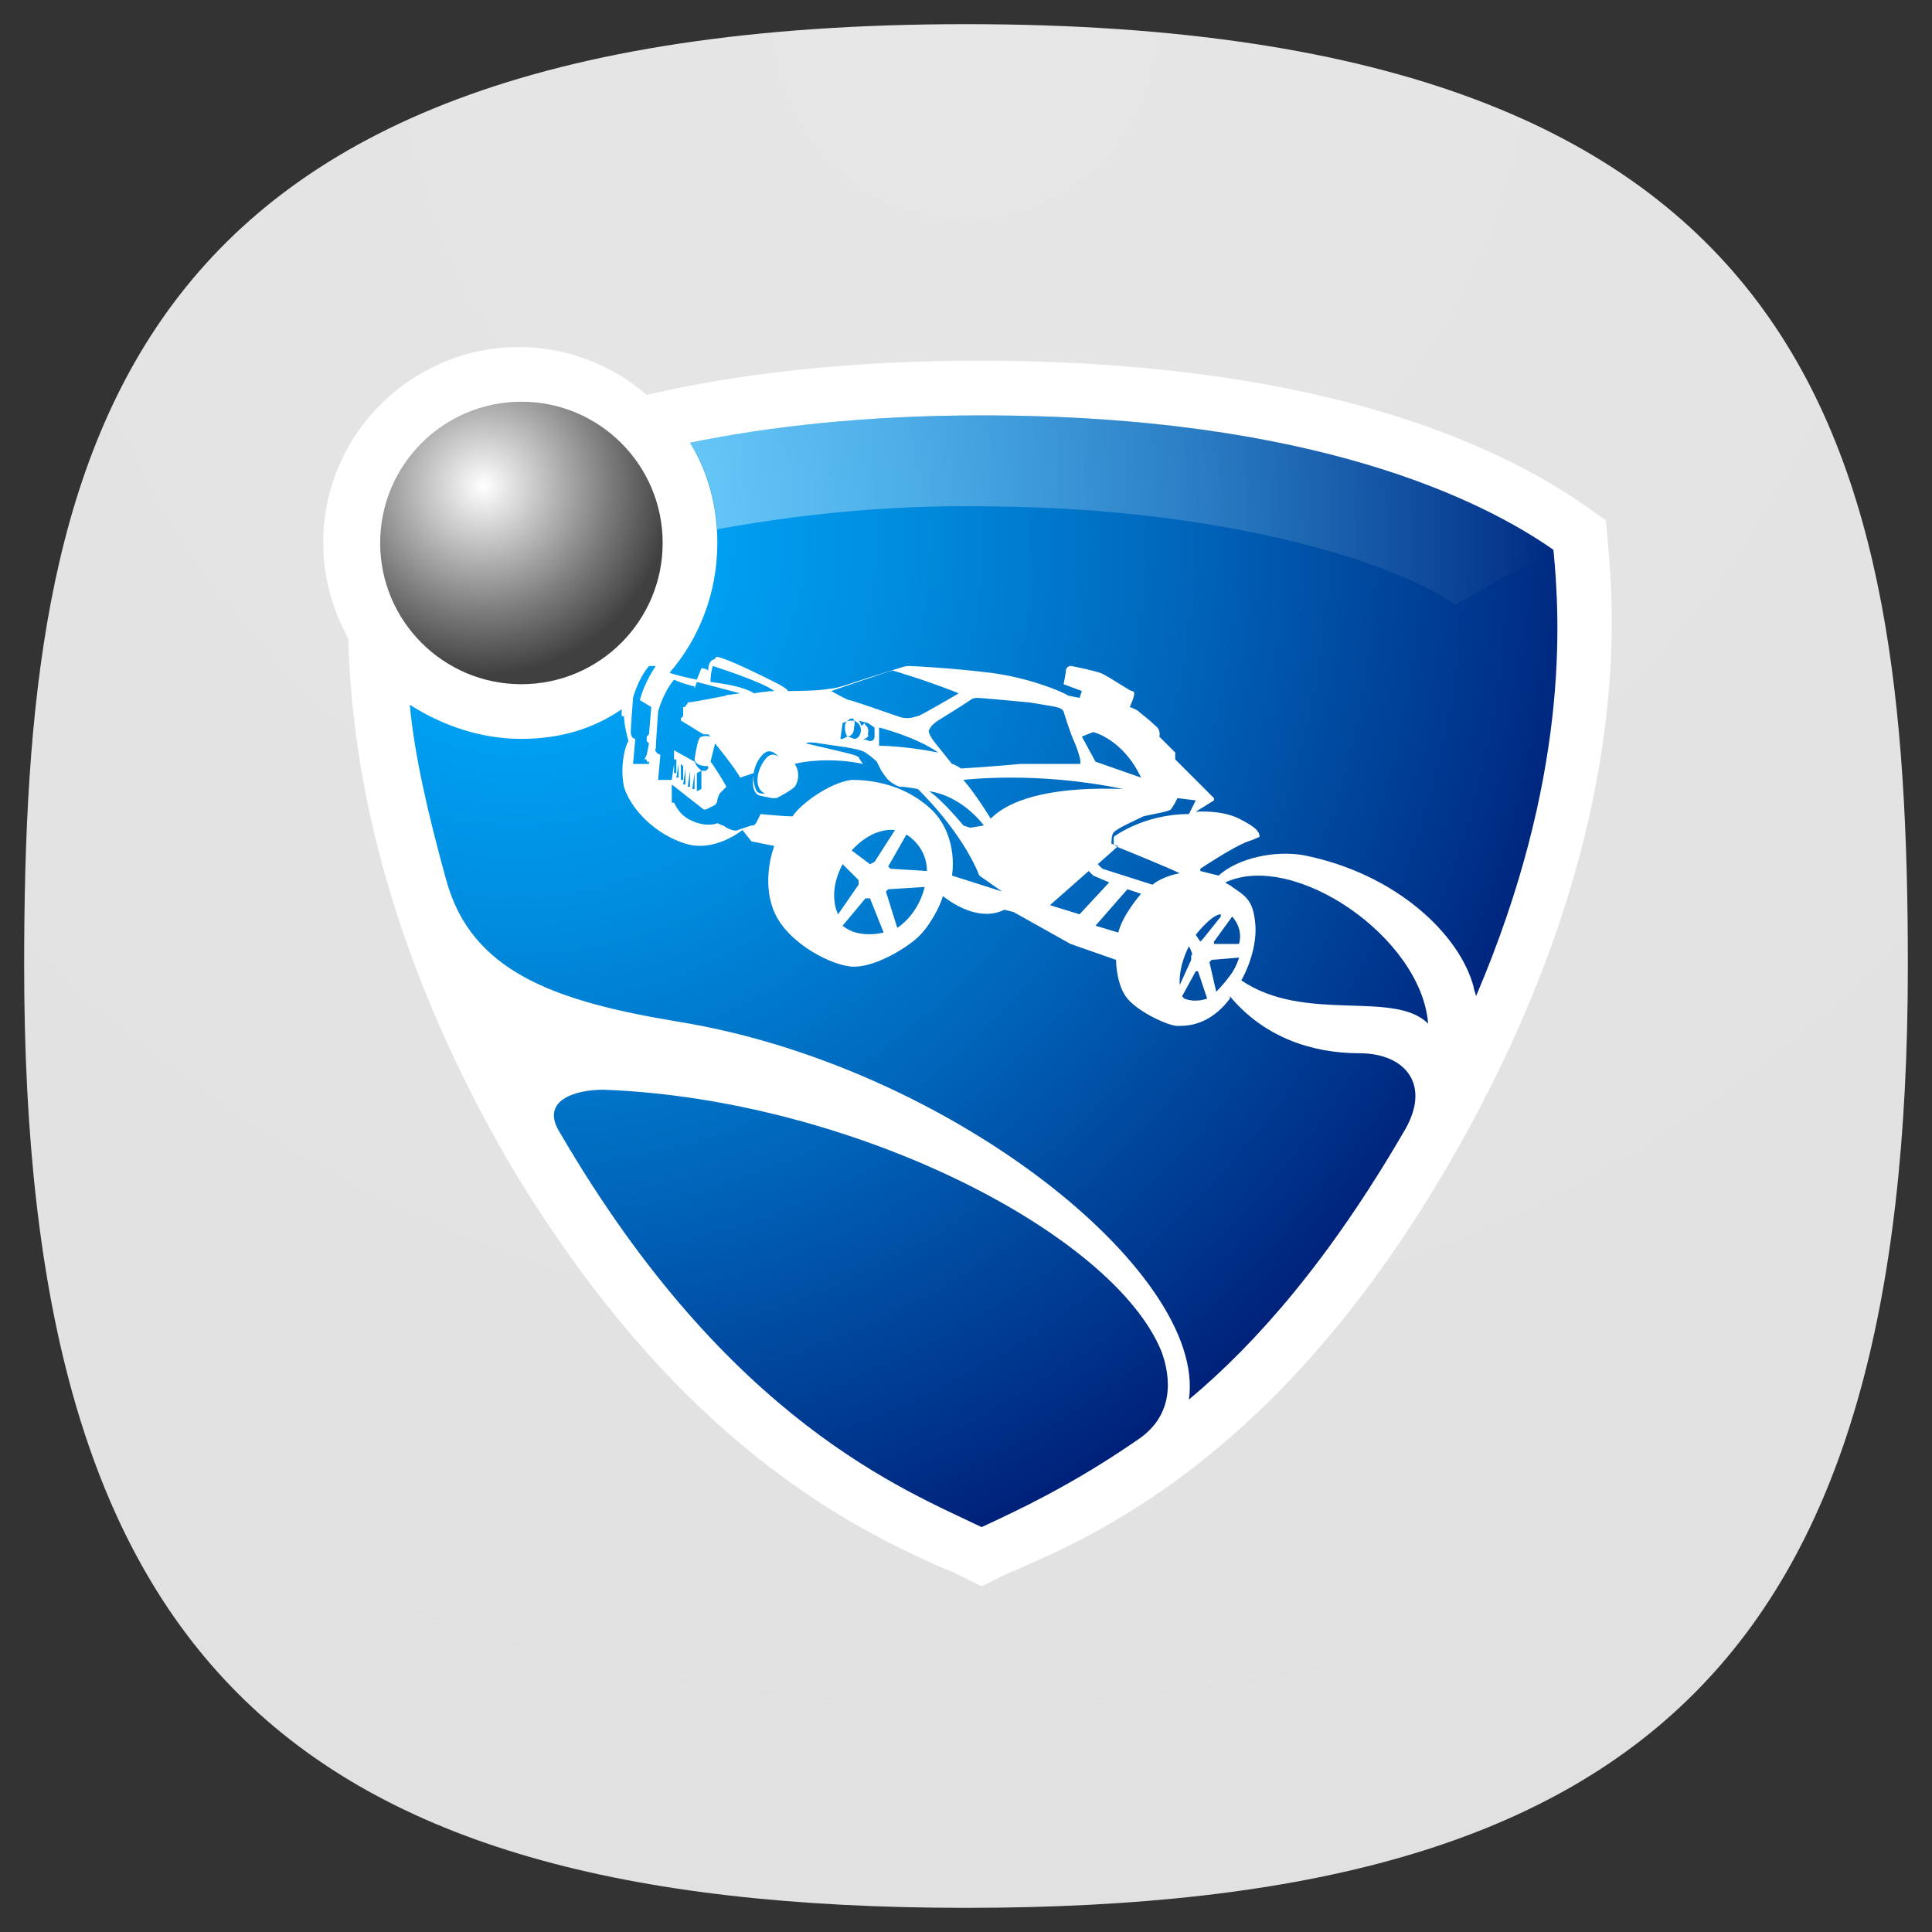 <svg xmlns="http://www.w3.org/2000/svg" xmlns:xlink="http://www.w3.org/1999/xlink" xml:space="preserve" width="24" height="24" fill="none">
<rect width="100%" height="100%" fill="#333333" stroke="none"/>
<defs>
<radialGradient id="a" cx="0" cy="0" r="1" gradientTransform="matrix(0 22 -22 0 12 1)" gradientUnits="userSpaceOnUse">
<stop offset=".004" stop-color="#8FC8FF" style="stop-color:#e6e6e6;stop-opacity:1"/>
<stop offset=".992" stop-color="#0056A8" style="stop-color:#e1e1e1;stop-opacity:1"/>
</radialGradient>
<radialGradient xlink:href="#a" id="b" cx=".179" cy="-1.748" r="1" fx=".179" fy="-1.748" gradientTransform="matrix(0 90.059 -90.007 0 -107.37 -11.19)" gradientUnits="userSpaceOnUse"/>
<radialGradient id="c" cx="85.227" cy="71.662" r="47.776" gradientTransform="matrix(1 0 0 -1 0 103.8)" gradientUnits="userSpaceOnUse">
<stop offset="0" stop-color="#00aeff"/>
<stop offset=".131" stop-color="#00a5f7"/>
<stop offset=".345" stop-color="#008de0"/>
<stop offset=".616" stop-color="#0065ba"/>
<stop offset=".928" stop-color="#002f87"/>
<stop offset="1" stop-color="#00217a"/>
</radialGradient>
<radialGradient id="e" cx="83.729" cy="73.999" r="8.286" gradientTransform="matrix(1 0 0 -1 0 103.8)" gradientUnits="userSpaceOnUse">
<stop offset="0" stop-color="#FFF"/>
<stop offset=".679" stop-color="#7a7a7a"/>
<stop offset="1" stop-color="#404040"/>
</radialGradient>
<linearGradient id="d" x1="92.8" x2="130.763" y1="72.95" y2="72.95" gradientTransform="matrix(1 0 0 -1 0 103.8)" gradientUnits="userSpaceOnUse">
<stop offset="0" stop-color="#FFF"/>
<stop offset="1" stop-color="#FFF" stop-opacity="0"/>
</linearGradient>
</defs>
<path d="M50 5C9.09 5 5 25.455 5 50c0 32.727 12.273 45 45 45s45-12.273 45-45c0-24.545-4.09-45-45-45" style="font-variation-settings:normal;display:inline;opacity:1;vector-effect:none;fill:url(#b);fill-opacity:1;stroke-width:4.567;stroke-linecap:butt;stroke-linejoin:miter;stroke-miterlimit:4;stroke-dasharray:none;stroke-dashoffset:0;stroke-opacity:1;-inkscape-stroke:none;stop-color:#000;stop-opacity:1" transform="translate(-1 -1)scale(.26)"/>
<g style="display:inline">
<rect width="2" height="2" x="12" y="-3" rx="0" ry="0" style="display:inline;fill:#3947be;fill-opacity:1;stroke-width:22.687;paint-order:markers stroke fill"/>
<rect width="2" height="2" x="9" y="-3" rx="0" ry="0" style="display:inline;fill:#6c7ad8;fill-opacity:1;stroke-width:22.687;paint-order:markers stroke fill"/>
<rect width="2" height="2" x="6" y="-3" rx="0" ry="0" style="display:inline;fill:#3c3;fill-opacity:1;stroke-width:22.687;paint-order:markers stroke fill"/>
<rect width="2" height="2" x="3" y="-3" rx="0" ry="0" style="display:inline;fill:#ffc328;fill-opacity:1;stroke-width:22.687;paint-order:markers stroke fill"/>
<rect width="2" height="2" y="-3" rx="0" ry="0" style="display:inline;fill:#cc5e55;fill-opacity:1;stroke-width:22.687;paint-order:markers stroke fill"/>
<rect width="2" height="2" x="-3" y="12" rx="0" ry="0" style="display:inline;fill:#0bb1cb;fill-opacity:1;stroke-width:22.687;paint-order:markers stroke fill"/>
<rect width="2" height="2" x="-3" y="9" rx="0" ry="0" style="display:inline;fill:#2a92c9;fill-opacity:1;stroke-width:22.687;paint-order:markers stroke fill"/>
<rect width="2" height="2" x="-3" y="6" rx="0" ry="0" style="display:inline;fill:#069;fill-opacity:1;stroke-width:22.687;paint-order:markers stroke fill"/>
<rect width="2" height="2" x="-3" y="3" rx="0" ry="0" style="display:inline;fill:#002a44;fill-opacity:1;stroke-width:22.687;paint-order:markers stroke fill"/>
<rect width="2" height="2" x="-3" rx="0" ry="0" style="display:inline;fill:#2c2d3d;fill-opacity:1;stroke-width:22.687;paint-order:markers stroke fill"/>
<rect width="2" height="2" x="-3" y="-3" rx="0" ry="0" style="display:inline;fill:#16171c;fill-opacity:1;stroke-width:22.687;paint-order:markers stroke fill"/>
</g>
<g style="display:inline" transform="translate(-17.691 -2.396)scale(.283)">
<path d="m133.1 32.4-.1-1.1-1-.7c-4.2-2.9-12.2-6.3-26.5-6.3-5.4 0-10.3.5-14.6 1.5-1.5-1.3-3.5-2.1-5.6-2.1-4.7 0-8.6 3.8-8.6 8.6 0 1.5.4 2.9 1.1 4.2.2 7.4 2.5 15.1 7 22.9 7.4 12.5 15.3 16.2 19.1 17.9.3.1.5.2.7.3l1 .5 1-.5c.2-.1.5-.2.7-.3 3.9-1.7 11.7-5.4 18.9-17.9 7.9-13.7 7.2-23.7 6.9-27" class="rocket-league_svg__st0" style="fill:#fff"/>
<path d="M103.3 43.2s1.3.1 2.4 1.5l-.6.1-.3-.1s-.9-1.1-1.5-1.5m-2 6.2-.6-1.5h-.2l-1 1.2c.7.6 1.8.3 1.8.3m9.2-8.8-.5.2.6 1.1 2 .7c-.8-1.7-2.1-2-2.1-2m-5.7 2.1c.6.7 1.2 1.7 1.2 1.7 1-1 3.1-1.4 5.8-1.3-3.8-.8-7-.4-7-.4m-3.7-1.5s1.1 0 2.6.3c-1-.7-2.6-1.1-2.6-1.1zm9.2 5.5-1.7 1.5 1.3.4 1.3-1.4-.7-.3zM99 38.8s.7.4.8.4 1.5.5 2.1.7c.5.2.8 0 .9 0s1.8-1 1.8-1c-1.5-.6-2.9-1-2.9-1-.1 0-2.7.9-2.7.9m10.2.9c-.1-.2-.3-.2-1.5-.4-1.1-.1-2.1-.2-2.3-.2s-.3.1-.3.1-.6.4-1.1.7-.6.4-.7.6c-.1.1.2.5.2.5l.8 1c.1 0 .4.2.4.2s1.6-.1 2.6-.2h2.6c.1 0 0-.4-.2-.9-.2-.4-.5-1.4-.5-1.4m-9.5 1.1s.1 0 .3.1c.2 0 .3-.2.3-.4 0-.3-.3-.4-.3-.4h-.2l-.3.1-.1.7h.1zc-.1-.2-.1-.3-.1-.5 0-.1.2-.3.3-.3 0 0 .2 0 .1.4 0 .4-.3.4-.3.4m16.9 7.9-.8 1.1v.1h1.1c.2-.7-.3-1.2-.3-1.2m-20-5.2h-.2l-.5-.1c-.5-.1-.3-1-.3-1l-.6.2c-.2-.4-1.1-1.5-1.1-1.5l-.2.8c.1.1.6.9.7 1.1l-.3.3s-.1.2-.1.3-.1.2-.1.2l-.4.2h-.1L92 42.9v.8h.1c.1.2.3.6.8.8.4.2.9.2 1.1.1.2.1.3.1.4.2.4.2.5.1.5.1l.6-.2h.1l.1-.1.2-.4s1 .1 1.4.1c.4-.6 1.7-1.5 2.6-1.6.9 0 2.4.2 3.6 1.4 1.1 1.2.8 2.8.8 2.8l2.2.7-1-.7c-.8-2-2.7-3.8-2.7-3.8s-.5-.1-.8-.1c-.3-.1-.5-.3-.5-.3s-.1-.1-.3-.4l-.2-.4s-.2-.2-.5-.4-1.4-.3-2-.4-.6 0-.6 0c1.7.4 2.2.5 2.3.6 0 0 .1.2.2.3-1.4-.3-2.7-.1-3 0 .2.3.2.7 0 1-.2.2-.8.5-.8.5m19 7.2.3 1.3s.3-.3.6-.7.4-.8.4-.8l-1.2.1zm-24.1-9.1-.1 1.1h.6l.1-.7v.4h.1v-.6h-.1v-.4l.9.5.1.2.2.2h.2l.1-.1v-.1c-.6 0-.6-.3-.6-.3s.1-.7.2-.9.5-.1.5-.1l-.1-.1h-.2c-.2-.1-.8-.5-1-.6V40l.1-.1v-.4h.1c0-.1.1-.1.1-.2.2 0 1.7-.3 1.7-.3l-1.4-.3v-.1q-.6-.15-.9-.3c-.5.6-.7 1.4-.7 1.4s-.1 1.4-.1 1.6c-.1.2.2.3.2.3m23.5 7.9.2.3.1-.1.8-1v-.1c-.4 0-1.1.9-1.1.9m-2.4-1.8-.6-.2-1.4 1.6 1 .3c.2-.8 1-1.7 1-1.7m2.1 2.3c-.5 1-.4 1.7-.4 1.7l.5-1.1v-.2c.1 0 0-.2-.1-.4m-.5-6.5s-.2.4-.3.5-.8.2-1.2.3c-.4.2-1.1.5-1.3.7-.1.1-.1.4-.1.5 0 0 .2.1.3.1l-.9.8.2.2 2.2.7c.5-.4 1.2-.5 1.2-.5-.4-.2-2.1-.9-2.6-1.1 0 0-.3-.1-.3-.2v-.3s1.3-1 3.3-1l.3-.6zm1.3 8.8-.4-1.2h-.1l-.6 1.1.1.1c.5.2 1 0 1 0m-15.1-11.4.3.1s.2 0 .2-.2v-.4l-.3-.2-.4-.1c.1.1.1.2.1.2h.1c0-.1.1-.1.1 0 0 0 .2.1.1.4.1.1-.1.2-.2.2m-.9 5.5c-.7 1.3-.2 2.2-.2 2.2l.9-1.3v-.2ZM93 38.7l1.2.3c.1 0 .8-.1.8-.1l-1.9-.5zm.7-.3c1.6.2 1.9.5 1.9.5s.6-.1.9-.1c-.5-.4-2.7-1.1-2.7-1.1s-.1.3-.1.7m2.4 3.1c-.3.2-.6.8-.5 1.3s.2.5.5.5c-.5-.2-.4-1 0-1.5.3-.4.6-.1.6-.1s-.3-.4-.6-.2M89 56.3c-1.3 0-2.8.5-1.9 1.9 7.4 12.7 15.2 15.7 18.5 17.3 1.5-.7 3.9-1.8 6.8-3.8 1.7-1.1 1.5-2.8 1.1-3.9-2.1-5.2-13.6-11.1-24.5-11.5m41.7-23.7c-3-2.1-10.4-5.9-25.1-5.9-5.1 0-9.4.5-12.8 1.2.8 1.3 1.2 2.8 1.2 4.4 0 2.2-.8 4.2-2.1 5.7q.45.15 1.2.3l.2-.5s.2 0 .3.1c0-.5.3-.5.3-.5s0-.1.1-.1c.5.1 1.9.8 2.5 1.1s.6.4.6.4 1.4 0 1.8-.1c.4 0 1.1-.3 2.1-.6s1.2-.4 1.4-.4 2 .1 3.6.3 3.1.8 3.4 1l.5.1.1-.3-.8-.3s.1-.5.1-.6.1-.2.2-.2 1 .2 1.3.3 1.3.8 1.4.8.1.1.1.1c0 .2-.2.6-.2.6l-.3-.1.3.1s.3.1.4.2.4.3.7.6c.3.2.2.5.2.5l.7.7v.3l1.7 1.7v.1l-.8.5s1.1-.1 1.9.3.9.6.9.8c-.2.1-.5.2-.5.2-.6.2-2.1 1.2-2.1 1.2v.1l.8.2c.9-.8 2.5-1.1 3.7-.9 4.1.8 6.9 3.5 7.5 5.8 0 .1.1.3.1.4 4.1-9.6 3.7-16.5 3.4-19.6m-14.4 14.6c.1.1.2.1.3.2.6.4.9.6 1 1.5.1.7-.1 1.7-.6 2.6 2.8 1.9 6.7.4 8.2 1.9-.3-3.8-5.9-7.6-8.9-6.2m-23-4.9-.2.1v.8l.2-.1zm28.9 12.4c-2.1 0-4.2-.7-5.7-2.5v.1c-.9 1.2-1.9 1.2-2.3 1.2s-1.7-.6-2.2-1.2-.5-1.7-.5-1.7l-2-.7-2.5-1.4-.4-.1c-.8.4-1.8.1-2.7-.6-.1.4-.6 1.4-1.2 1.9s-1.8 1.2-2.7 1.2-2.9-1-3.5-2.4 0-2.9 0-2.9l-1-.2-.4-.5s-1.2 1-2.5.6-2.4-1.5-2.7-2.5c-.2-1 .1-1.9.2-2-.2-.7-.2-1.1-.2-1.1h-.1v-.3c-1.3.9-2.8 1.3-4.4 1.3-1.8 0-3.5-.6-4.9-1.5.2 2.2.8 4.8 1.6 7.7 1.1 4 4.7 5.3 10.1 6.2 11.9 1.9 23.3 11 22.5 16.6 3-2.5 6.2-6.2 9.4-11.7 1.3-2.1.1-3.5-1.9-3.5M90.4 40.9l-.1 1.1h.7v-.1h-.1v-.1h-.1l.1-.2.1-.5-.1-.1v-.2l.1-.1.1-1.2-.5-.3c.2-.8.7-1.5.7-1.5H91c-.5.6-.7 1.4-.7 1.4s-.1 1.3-.1 1.5c0 .3.2.3.2.3m11 6.7.5 1.6c1-.7 1.2-1.8 1.2-1.8l-1.6.1zm.9-2.5-.8 1.4.1.1 1.6.1c0-1.1-.9-1.6-.9-1.6m-10-3.1-.1.6h.1zm7.6 3.8.8.6.2-.1.9-1.4c-1.1-.1-1.9.9-1.9.9m-7.4-3.7-.1-.1v.7h.1zm.3.2-.1.7h.1zm.2.1-.1.7h.1Zm-.4-.2-.1.7h.1z" class="rocket-league_svg__st1" style="fill:url(#c)"/>
<path d="M130.7 32.6c.3 3.7.8 12.8-6.6 25.6-7.3 12.7-15.2 15.7-18.5 17.3v-1.9c6.1-3.3 11.4-8.6 15.6-17 4.9-9.7 5.5-17.6 5.1-21.6z" class="rocket-league_svg__st2" style="opacity:.4"/>
<path d="M130.7 32.6c-3-2.1-10.4-5.9-25.1-5.9-5.1 0-9.4.5-12.8 1.2.7 1.1 1.1 2.4 1.2 3.8 3.8-.7 7.9-1.1 12.3-1 9.4.1 17 2.2 20.1 4.3z" class="rocket-league_svg__st3" style="opacity:.4;fill:url(#d)"/>
<circle cx="85.4" cy="32.3" r="6.2" class="rocket-league_svg__st4" style="fill:url(#e)"/>
</g>
</svg>
